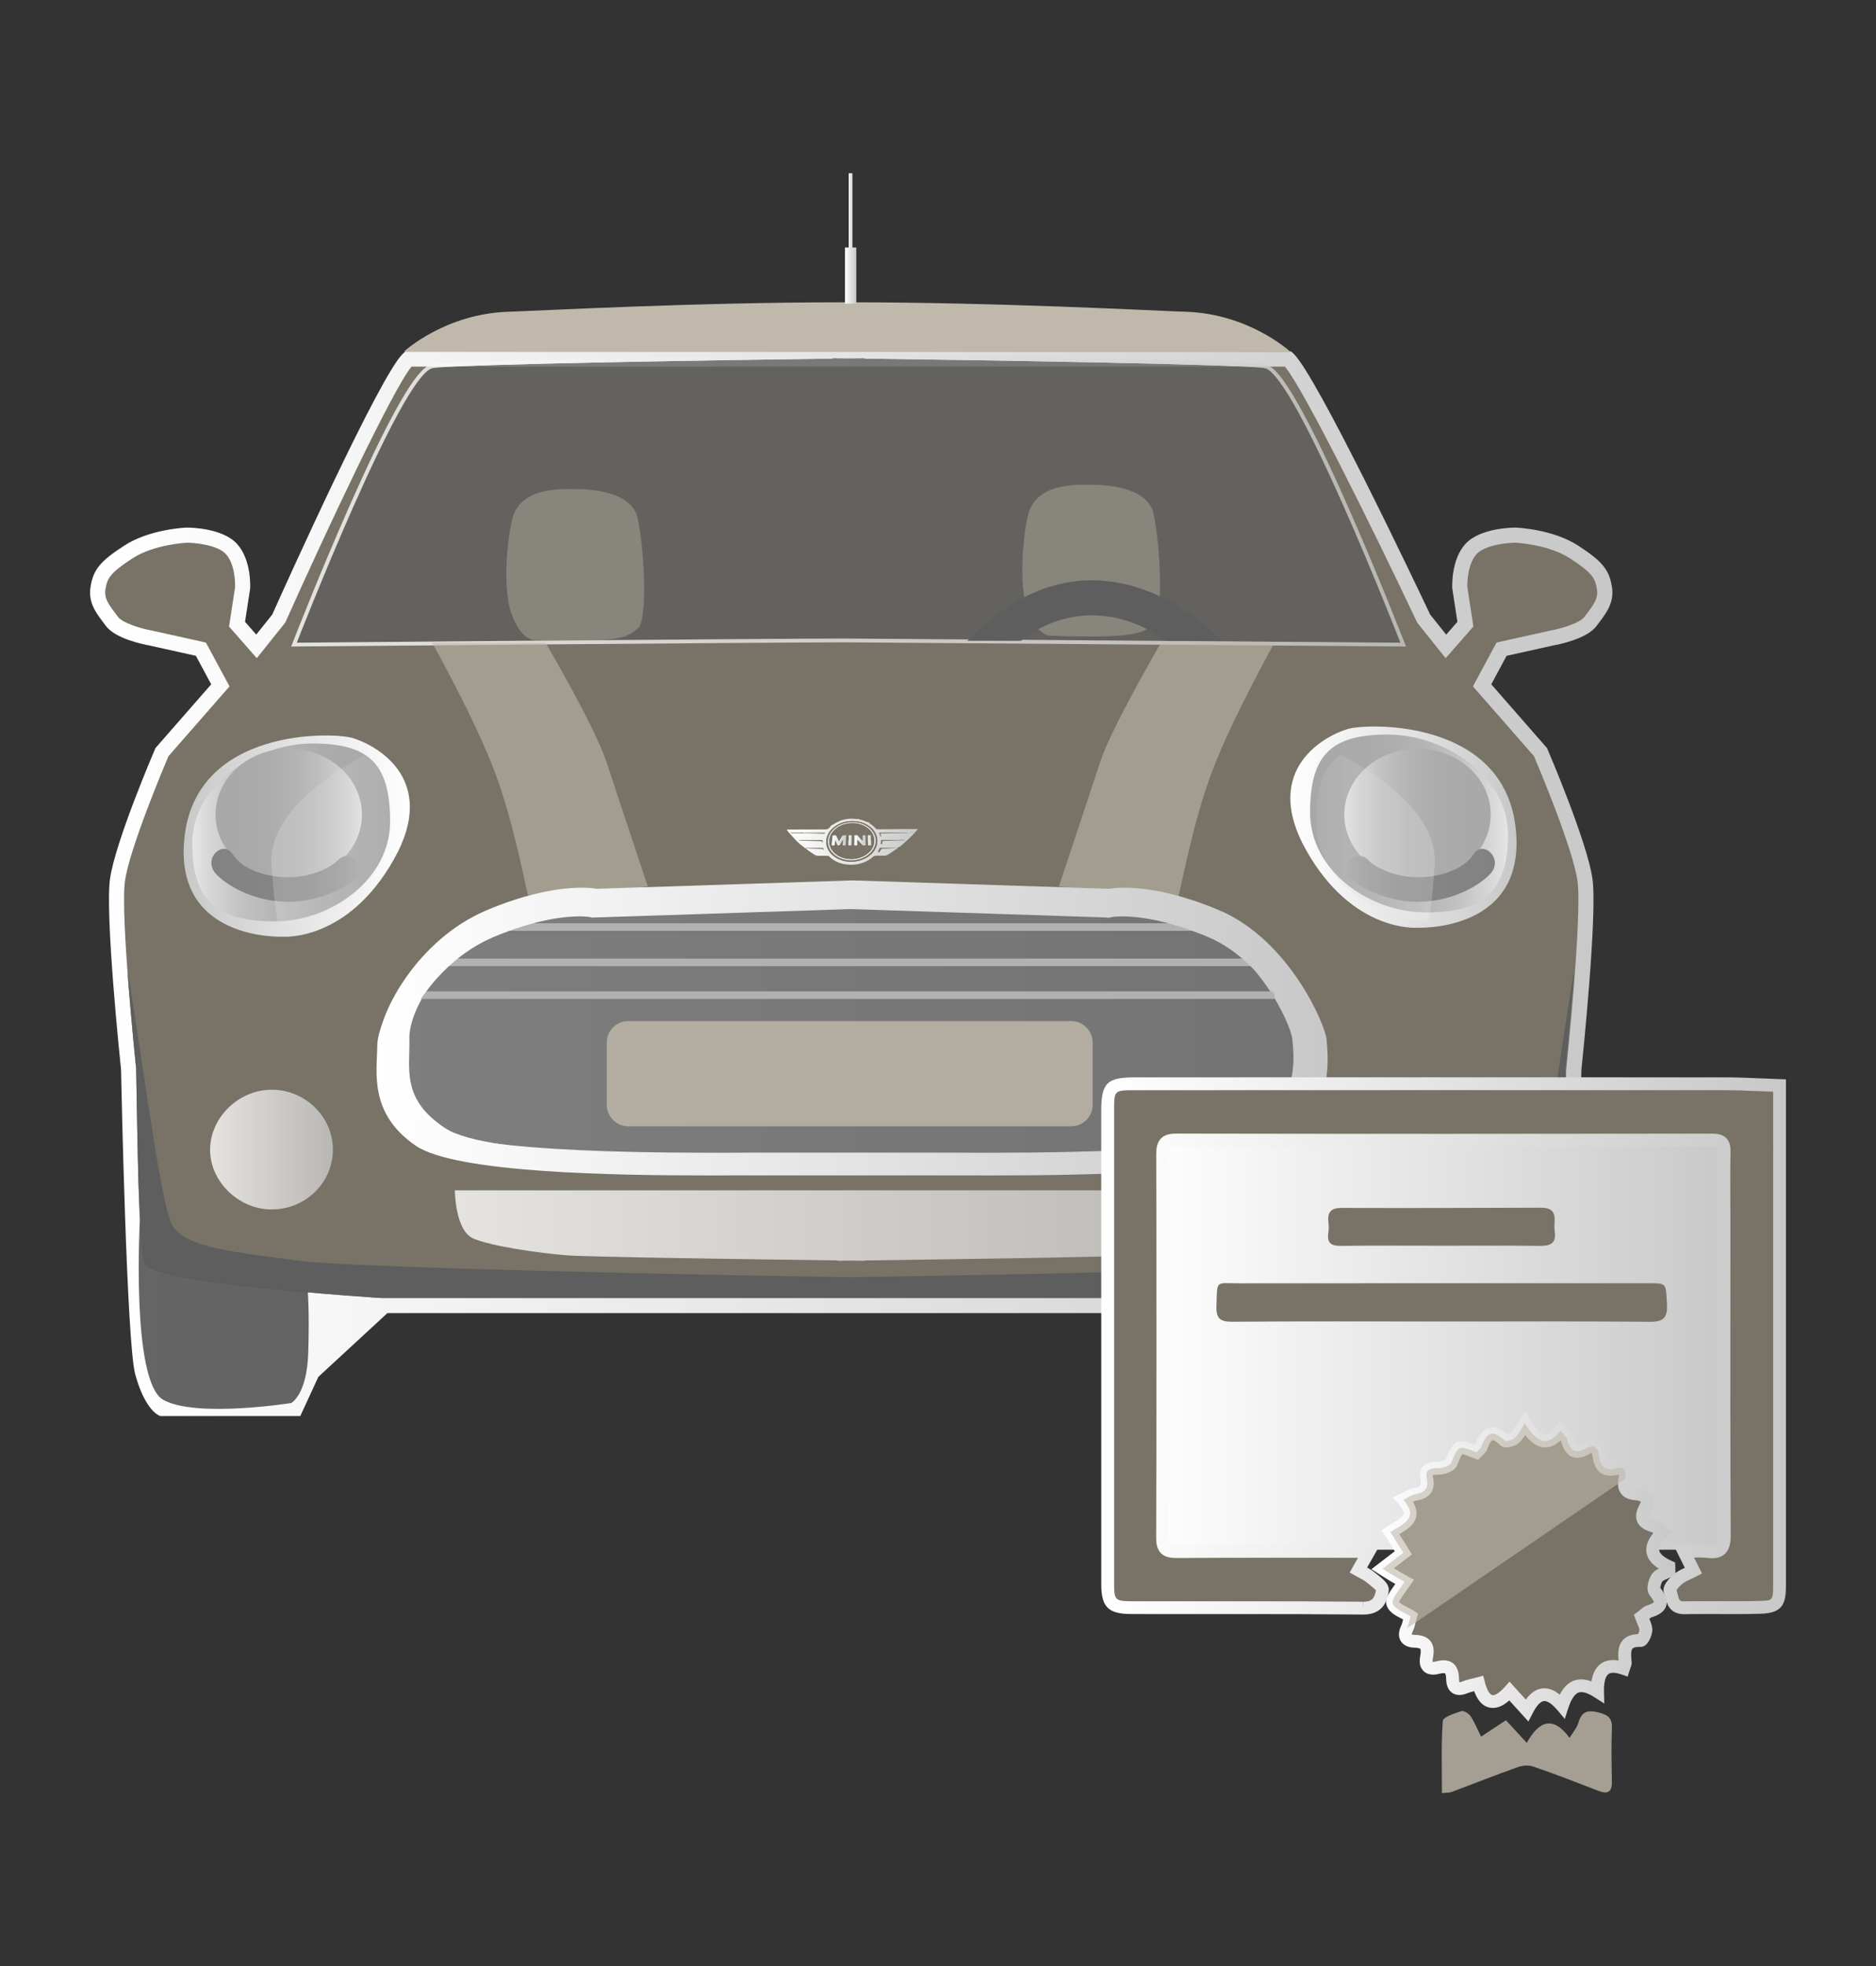 <?xml version="1.0" encoding="utf-8"?>
<!-- Generator: Adobe Illustrator 16.0.0, SVG Export Plug-In . SVG Version: 6.00 Build 0)  -->
<!DOCTYPE svg PUBLIC "-//W3C//DTD SVG 1.1//EN" "http://www.w3.org/Graphics/SVG/1.1/DTD/svg11.dtd">
<svg version="1.1" id="Layer_1" xmlns="http://www.w3.org/2000/svg" xmlns:xlink="http://www.w3.org/1999/xlink" x="0px" y="0px"
	 width="110.5px" height="115.779px" viewBox="0 0 110.5 115.779" enable-background="new 0 0 110.5 115.779" xml:space="preserve">
<rect x="0" y="0" width="110.5" height="115.779" fill="#333333" stroke="none"/>
<g>
	<g>
		<g>
			<path fill="#787366" d="M75.878,21.139c1.334,1.222,7.981,15.284,7.981,15.284l1.311,1.637l1.146-1.311l-0.328-2.129
				c0,0-0.087-1.474,0.655-2.293c0.741-0.818,2.62-0.819,2.62-0.819s2.038,0.078,3.439,0.983c1.402,0.906,1.672,1.314,1.802,2.128
				c0.129,0.815-0.332,1.304-0.819,1.966c-0.486,0.662-2.293,0.982-2.293,0.982l-2.947,0.655l-1.146,2.129l3.439,3.931
				c0,0,2.326,5.417,2.62,7.533c0.293,2.117-0.655,11.135-0.655,11.135s-0.321,16.031-0.818,17.854
				c-0.498,1.818-1.146,2.129-1.146,2.129h-7.861l-0.982-2.129l-4.258-3.932H51.14h-2H22.642l-4.258,3.932l-0.983,2.129H9.541
				c0,0-0.649-0.311-1.147-2.129c-0.497-1.822-0.818-17.854-0.818-17.854S6.626,53.934,6.92,51.817
				c0.294-2.116,2.62-7.533,2.62-7.533l3.439-3.931l-1.147-2.129l-2.948-0.655c0,0-1.806-0.32-2.292-0.982
				c-0.487-0.662-0.948-1.15-0.819-1.966c0.129-0.814,0.399-1.223,1.801-2.128c1.402-0.906,3.439-0.983,3.439-0.983
				s1.879,0.001,2.621,0.819c0.742,0.818,0.655,2.293,0.655,2.293l-0.328,2.129l1.146,1.311l1.311-1.638
				c0,0,6.294-14.062,7.628-15.283H75.878z"/>
			<linearGradient id="SVGID_1_" gradientUnits="userSpaceOnUse" x1="5.306" y1="52.036" x2="94.973" y2="52.036">
				<stop  offset="0" style="stop-color:#FFFFFF"/>
				<stop  offset="1" style="stop-color:#C8C8C8"/>
			</linearGradient>
			<path fill="url(#SVGID_1_)" d="M90.839,83.38h-8.247l-1.065-2.309l-4.064-3.752H22.816l-4.065,3.752l-1.065,2.309H9.44
				l-0.091-0.043c-0.139-0.066-0.859-0.496-1.384-2.416C7.462,79.085,7.148,63.866,7.13,62.981
				c-0.061-0.58-0.945-9.108-0.651-11.225c0.298-2.152,2.556-7.426,2.652-7.648l0.028-0.064l3.282-3.751l-0.903-1.678l-2.749-0.611
				c-0.312-0.055-1.992-0.388-2.556-1.153c-0.053-0.073-0.106-0.144-0.159-0.213c-0.435-0.577-0.885-1.175-0.741-2.086
				c0.16-1.01,0.571-1.511,2-2.434c1.487-0.961,3.575-1.051,3.664-1.054c0.001,0,0.001,0,0.003,0c0.241,0,2.118,0.031,2.964,0.965
				c0.858,0.945,0.774,2.55,0.77,2.618l-0.005,0.042l-0.296,1.924l0.66,0.753l0.942-1.178c0.75-1.674,6.363-14.143,7.711-15.377
				l0.127-0.117h52.178l0.127,0.117c1.346,1.232,7.277,13.718,8.061,15.375l0.945,1.181l0.66-0.753l-0.302-1.966
				c-0.003-0.068-0.087-1.672,0.771-2.618c0.85-0.937,2.737-0.965,2.95-0.966c0.105,0.005,2.193,0.094,3.681,1.055
				c1.429,0.924,1.841,1.424,2.001,2.434c0.144,0.911-0.307,1.509-0.741,2.086c-0.052,0.069-0.105,0.141-0.159,0.213
				c-0.563,0.767-2.243,1.099-2.574,1.157l-2.73,0.607l-0.902,1.678l3.281,3.751l0.028,0.064c0.096,0.224,2.354,5.496,2.652,7.648
				c0.293,2.118-0.591,10.645-0.651,11.225c-0.019,0.885-0.332,16.104-0.834,17.939c-0.525,1.92-1.246,2.35-1.385,2.416
				L90.839,83.38z M91.455,74.227c0.396-1.449,0.714-6.84,0.802-11.283l0.004-0.039c0.009-0.088,0.939-8.987,0.656-11.027
				c-0.266-1.913-2.3-6.74-2.562-7.354l-3.596-4.11l1.39-2.58l3.146-0.699c0.696-0.125,1.77-0.456,2.031-0.812
				c0.055-0.075,0.11-0.147,0.165-0.22c0.432-0.574,0.654-0.897,0.572-1.411c-0.1-0.638-0.265-0.96-1.603-1.824
				c-1.285-0.83-3.195-0.911-3.215-0.912c-0.451,0.001-1.776,0.125-2.273,0.672c-0.565,0.625-0.546,1.792-0.541,1.951l0.355,2.31
				l-1.634,1.866l-1.676-2.094l-0.022-0.047c-2.563-5.425-6.65-13.692-7.77-15.028H24.24c-1.103,1.334-4.987,9.597-7.414,15.019
				l-0.023,0.052l-1.678,2.098l-1.633-1.866l0.355-2.31c0.005-0.156,0.025-1.326-0.542-1.951c-0.497-0.548-1.822-0.671-2.291-0.672
				c-0.001,0.001-1.917,0.084-3.197,0.912c-1.338,0.864-1.502,1.187-1.604,1.824c-0.081,0.514,0.141,0.837,0.573,1.411
				c0.054,0.071,0.11,0.145,0.165,0.22c0.262,0.356,1.334,0.688,2.012,0.809l3.166,0.703l1.39,2.58l-3.596,4.11
				c-0.261,0.614-2.296,5.442-2.562,7.354c-0.283,2.039,0.647,10.939,0.657,11.027l0.002,0.039
				c0.089,4.443,0.112,9.979,0.508,11.428c0.329,1.203,13.94,2.057,13.94,2.057H77.81c0,0,11.658-0.875,13.428-1.971
				C91.358,74.382,91.434,74.305,91.455,74.227z"/>
		</g>
		<path opacity="0.8" fill="#3F3F3F" d="M91.794,71.626c0,0,0.556,9.689-1.375,10.766c-1.93,1.076-7.535,0.186-7.535,0.186
			s-0.928-0.482-1.002-2.969c-0.075-2.486,0.03-3.582,0.03-3.582c-0.618,0.061,9.361-0.885,9.543-1.799
			C91.636,73.313,91.815,71.93,91.794,71.626z"/>
		<g opacity="0.8">
			<path fill="#5E5E5E" d="M82.487,37.844c0,0-6.173-15.874-8.01-16.168c-1.521-0.243-17.948-0.487-23.561-0.562
				c0-0.014-0.001-0.025-0.001-0.025s-0.339,0.004-0.933,0.012c-0.594-0.007-0.933-0.012-0.933-0.012s-0.001,0.011-0.001,0.025
				c-5.612,0.076-22.039,0.32-23.56,0.562c-1.837,0.295-8.01,16.168-8.01,16.168s30.007-0.261,32.504-0.243
				C52.48,37.619,82.487,37.844,82.487,37.844z"/>
			<linearGradient id="SVGID_2_" gradientUnits="userSpaceOnUse" x1="17.152" y1="29.466" x2="82.814" y2="29.466">
				<stop  offset="0" style="stop-color:#FFFFFF"/>
				<stop  offset="1" style="stop-color:#C8C8C8"/>
			</linearGradient>
			<path fill="url(#SVGID_2_)" d="M50.916,21.088c0,0,0.001,0.011,0.001,0.025c5.612,0.076,22.039,0.32,23.561,0.562
				c1.837,0.295,8.01,16.168,8.01,16.168s-30.007-0.225-32.504-0.243c-0.086,0-0.202-0.001-0.351-0.001
				c-4.165,0-32.153,0.244-32.153,0.244s6.173-15.874,8.01-16.168c1.521-0.243,17.948-0.487,23.56-0.562
				c0-0.014,0.001-0.025,0.001-0.025s0.339,0.004,0.933,0.012C50.577,21.093,50.916,21.088,50.916,21.088 M48.837,20.863
				l-0.001,0.029c-6.705,0.093-21.891,0.325-23.382,0.563c-0.344,0.056-0.903,0.419-2.187,2.763
				c-0.744,1.359-1.644,3.23-2.676,5.561c-1.755,3.964-3.305,7.943-3.32,7.982l-0.119,0.307l0.329-0.003
				c0.28-0.002,28.035-0.242,32.152-0.242c0.15,0,0.265,0,0.349,0l32.504,0.242l0.329,0.003l-0.12-0.307
				c-0.014-0.039-1.564-4.019-3.32-7.982c-1.03-2.331-1.931-4.202-2.675-5.561c-1.282-2.344-1.843-2.708-2.187-2.763
				c-1.491-0.238-16.677-0.471-23.383-0.563l-0.001-0.028l-0.215,0.001l-0.934,0.012l-0.928-0.012L48.837,20.863L48.837,20.863z"/>
		</g>
		<path opacity="0.6" fill="#C0B9AB" enable-background="new    " d="M75.07,37.844h-6.682c0,0-2.896,4.951-3.564,6.964
			c-0.668,2.014-2.449,7.379-2.449,7.379s6.773,1.219,7.016,0.652c0.118-0.272,0.832-4.317,2.005-7.423
			C72.567,42.312,75.07,37.844,75.07,37.844z"/>
		<path opacity="0.6" fill="#C0B9AB" enable-background="new    " d="M25.457,37.844h6.682c0,0,2.896,4.951,3.563,6.964
			c0.668,2.014,2.45,7.379,2.45,7.379s-6.774,1.219-7.016,0.652c-0.117-0.272-0.832-4.317-2.004-7.423
			C27.959,42.312,25.457,37.844,25.457,37.844z"/>
		<path opacity="0.8" fill="#C0B9AB" enable-background="new    " d="M76.944,64.979c0,0.697-1.056,1.264-2.358,1.264H25.86
			c-1.303,0-2.357-0.566-2.357-1.264v-3.666c0-0.697,1.055-1.264,2.357-1.264h48.726c1.303,0,2.358,0.566,2.358,1.264V64.979z"/>
		<linearGradient id="SVGID_3_" gradientUnits="userSpaceOnUse" x1="22.299" y1="60.346" x2="78.202" y2="60.346">
			<stop  offset="0" style="stop-color:#FFFFFF"/>
			<stop  offset="1" style="stop-color:#C8C8C8"/>
		</linearGradient>
		<path fill="url(#SVGID_3_)" d="M71.779,53.58c-4.162-1.744-6.435-1.246-6.435-1.246l-15.071-0.495l-0.001-0.003l-0.032,0.002
			l-0.032-0.002l-0.001,0.003l-15.072,0.495c0,0-2.271-0.498-6.434,1.246c-4.163,1.742-6.351,6.122-6.358,7.635
			c-0.008,1.516-0.53,3.98,2.271,5.895c2.801,1.914,15.593,1.742,19.604,1.742c1.883,0,3.581,0,4.854,0c1.44,0,2.337,0,2.337,0
			c1.272,0,2.972,0,4.854,0c4.011,0,16.804,0.172,19.603-1.742c2.801-1.914,2.326-5.059,2.272-5.895
			C78.083,60.38,75.942,55.323,71.779,53.58z"/>
		<path opacity="0.8" fill="#5E5E5E" d="M70.188,54.33c-3.88-1.56-4.531-1.067-5.996-1.113c-1.466-0.046-14.048-0.443-14.048-0.443
			v-0.003l-0.03,0.002l-0.03-0.002l-0.001,0.003l-14.047,0.443c0,0-2.117-0.446-5.997,1.113c-3.88,1.56-5.968,5.059-5.926,6.831
			c0.043,1.771-0.493,3.561,2.117,5.271c2.61,1.713,14.532,1.559,18.271,1.559c1.754,0,3.337,0,4.524,0c1.343,0,2.178,0,2.178,0
			c1.187,0,2.77,0,4.524,0c3.738,0,15.66,0.154,18.271-1.559c2.609-1.711,2.201-4.424,2.117-5.271
			C76.029,60.315,74.069,55.89,70.188,54.33z"/>
		<g>
			<linearGradient id="SVGID_4_" gradientUnits="userSpaceOnUse" x1="26.198" y1="56.663" x2="73.645" y2="56.663">
				<stop  offset="0" style="stop-color:#A8A8A8"/>
				<stop  offset="0.344" style="stop-color:#ABABAB"/>
				<stop  offset="0.563" style="stop-color:#B4B4B4"/>
				<stop  offset="0.748" style="stop-color:#C2C2C2"/>
				<stop  offset="0.913" style="stop-color:#D7D7D7"/>
				<stop  offset="1" style="stop-color:#E6E6E6"/>
			</linearGradient>
			<line fill="url(#SVGID_4_)" x1="26.198" y1="56.663" x2="73.646" y2="56.663"/>
			<rect x="26.198" y="56.442" fill="#B1B1B1" width="47.447" height="0.445"/>
		</g>
		<g>
			<linearGradient id="SVGID_5_" gradientUnits="userSpaceOnUse" x1="24.802" y1="58.594" x2="75.07" y2="58.594">
				<stop  offset="0" style="stop-color:#A8A8A8"/>
				<stop  offset="0.344" style="stop-color:#ABABAB"/>
				<stop  offset="0.563" style="stop-color:#B4B4B4"/>
				<stop  offset="0.748" style="stop-color:#C2C2C2"/>
				<stop  offset="0.913" style="stop-color:#D7D7D7"/>
				<stop  offset="1" style="stop-color:#E6E6E6"/>
			</linearGradient>
			<line fill="url(#SVGID_5_)" x1="24.802" y1="58.594" x2="75.07" y2="58.594"/>
			<rect x="24.802" y="58.372" fill="#B1B1B1" width="50.268" height="0.445"/>
		</g>
		<g>
			<linearGradient id="SVGID_6_" gradientUnits="userSpaceOnUse" x1="29.02" y1="54.586" x2="71.265" y2="54.586">
				<stop  offset="0" style="stop-color:#A8A8A8"/>
				<stop  offset="0.344" style="stop-color:#ABABAB"/>
				<stop  offset="0.563" style="stop-color:#B4B4B4"/>
				<stop  offset="0.748" style="stop-color:#C2C2C2"/>
				<stop  offset="0.913" style="stop-color:#D7D7D7"/>
				<stop  offset="1" style="stop-color:#E6E6E6"/>
			</linearGradient>
			<line fill="url(#SVGID_6_)" x1="29.02" y1="54.586" x2="71.265" y2="54.586"/>
			<rect x="29.02" y="54.363" fill="#B1B1B1" width="42.245" height="0.445"/>
		</g>
		
			<linearGradient id="SVGID_7_" gradientUnits="userSpaceOnUse" x1="20.791" y1="800.216" x2="28.023" y2="800.216" gradientTransform="matrix(1 0 0 1 -8.415 -732.527)">
			<stop  offset="0" style="stop-color:#FFFFFF"/>
			<stop  offset="1" style="stop-color:#C8C8C8"/>
		</linearGradient>
		<path opacity="0.8" fill="url(#SVGID_7_)" d="M16.107,71.212c1.968-0.055,3.516-1.631,3.501-3.553
			c-0.015-1.9-1.617-3.479-3.567-3.496c-2.028-0.016-3.75,1.725-3.663,3.688C12.471,69.716,14.189,71.272,16.107,71.212z"/>
		
			<linearGradient id="SVGID_8_" gradientUnits="userSpaceOnUse" x1="88.799" y1="800.216" x2="96.031" y2="800.216" gradientTransform="matrix(1 0 0 1 -8.415 -732.527)">
			<stop  offset="0" style="stop-color:#FFFFFF"/>
			<stop  offset="1" style="stop-color:#C8C8C8"/>
		</linearGradient>
		<path opacity="0.8" fill="url(#SVGID_8_)" d="M84.115,71.212c1.968-0.055,3.516-1.631,3.501-3.553
			c-0.015-1.9-1.617-3.479-3.567-3.496c-2.027-0.016-3.749,1.725-3.662,3.688C80.479,69.716,82.197,71.272,84.115,71.212z"/>
		<linearGradient id="SVGID_9_" gradientUnits="userSpaceOnUse" x1="26.794" y1="72.161" x2="73.464" y2="72.161">
			<stop  offset="0" style="stop-color:#FFFFFF"/>
			<stop  offset="1" style="stop-color:#C8C8C8"/>
		</linearGradient>
		<path opacity="0.8" fill="url(#SVGID_9_)" d="M50.923,70.087h-1.589H26.793c0,0,0,2.398,1.114,2.852
			c1.113,0.453,3.861,0.844,5.42,0.973c1.256,0.104,11.917,0.25,16.007,0.303v0.021c0,0,0.291-0.004,0.794-0.012
			c0.504,0.008,0.795,0.012,0.795,0.012v-0.021c4.088-0.053,14.751-0.199,16.007-0.303c1.559-0.129,4.306-0.52,5.42-0.973
			s1.114-2.852,1.114-2.852H50.923z"/>
		<linearGradient id="SVGID_10_" gradientUnits="userSpaceOnUse" x1="46.348" y1="49.562" x2="54.045" y2="49.562">
			<stop  offset="0" style="stop-color:#FFFFFF"/>
			<stop  offset="1" style="stop-color:#C8C8C8"/>
		</linearGradient>
		<path fill-rule="evenodd" clip-rule="evenodd" fill="url(#SVGID_10_)" d="M50.527,48.217c0.02,0.003,0.039,0.007,0.059,0.011
			c0.006,0.005,0.011,0.015,0.018,0.017c0.213,0.033,0.398,0.143,0.605,0.194c0.002,0.007,0.003,0.014,0.005,0.021
			c-0.007,0.021,0.012,0.031,0.025,0.037c0.132,0.069,0.239,0.169,0.334,0.277c0.034,0.04,0.066,0.053,0.118,0.052
			c0.282-0.002,0.564-0.001,0.847-0.002c0.173-0.001,0.346-0.005,0.52-0.009c0.328-0.001,0.657-0.001,0.986-0.002
			c0.007,0.038-0.025,0.059-0.046,0.083c-0.277,0.329-0.592,0.624-0.929,0.899c-0.102,0.083-0.202,0.148-0.344,0.125
			c-0.286,0-0.571-0.002-0.856-0.002c-0.022,0-0.046-0.004-0.059,0.022c-0.035,0.077-0.071,0.153-0.108,0.229
			c0.115,0.043,0.142-0.04,0.167-0.108c0.021-0.062,0.055-0.082,0.123-0.085c0.244-0.009,0.489-0.025,0.733-0.039
			c0.044,0.003,0.091-0.035,0.156,0.018c-0.019,0.006-0.033,0.009-0.046,0.018c-0.158,0.104-0.318,0.207-0.473,0.316
			c-0.104,0.074-0.214,0.108-0.346,0.097c-0.089-0.008-0.179,0.005-0.268-0.003c-0.162-0.013-0.309,0.007-0.414,0.142
			c-0.008,0.008-0.019,0.012-0.027,0.02c-0.394,0.284-0.842,0.4-1.332,0.367c-0.44-0.03-0.83-0.181-1.141-0.487
			c-0.03-0.028-0.062-0.034-0.101-0.034c-0.162,0.001-0.324-0.005-0.485,0.002c-0.112,0.006-0.207-0.019-0.297-0.082
			c-0.165-0.117-0.345-0.216-0.49-0.356c0.007-0.01,0.016-0.014,0.028-0.013c0.299,0.032,0.6,0.027,0.899,0.045
			c0.057,0.004,0.107,0.004,0.128,0.083c0.008-0.115-0.021-0.148-0.111-0.148c-0.298,0-0.596,0-0.894,0
			c-0.021,0.001-0.053-0.015-0.065,0.02c-0.006-0.001-0.013-0.001-0.019-0.001c-0.015-0.015-0.031-0.025-0.053-0.026
			c-0.004-0.001-0.007-0.003-0.007-0.007c-0.027-0.044-0.072-0.069-0.114-0.099c0-0.003-0.003-0.006-0.007-0.004
			c-0.005-0.006-0.01-0.01-0.015-0.015c-0.041-0.032-0.083-0.063-0.122-0.098c-0.214-0.187-0.401-0.395-0.584-0.607
			c-0.065-0.077-0.141-0.149-0.18-0.243c0.764-0.003,1.528-0.006,2.292-0.007c0.118-0.001,0.255-0.093,0.302-0.206l-0.002,0.002
			c0.044-0.056,0.122-0.059,0.175-0.103c0.068-0.058,0.155-0.089,0.234-0.132c0.133-0.071,0.28-0.12,0.423-0.149
			c0.15-0.03,0.313-0.046,0.474-0.039C50.339,48.21,50.433,48.239,50.527,48.217z M47.307,49.034
			c-0.011-0.005-0.021-0.012-0.031-0.012c-0.226,0-0.451,0-0.677,0c-0.014,0-0.029,0.002-0.026,0.023
			c0.007,0.003,0.016,0.009,0.022,0.009c0.229,0.012,0.457-0.019,0.684,0.016c0.009,0.002,0.02-0.009,0.029-0.015
			c0.282,0.008,0.564,0.015,0.847,0.021c0.127,0.004,0.253,0.008,0.38,0.012c0.029,0.001,0.056-0.006,0.055-0.037
			c-0.001-0.035-0.034-0.018-0.054-0.02c-0.02-0.003-0.04-0.001-0.061-0.001C48.085,49.032,47.695,49.033,47.307,49.034z
			 M52.986,49.479c0.109,0.009,0.22-0.009,0.328-0.012c0-0.002,0-0.005-0.002-0.014c-0.107-0.01-0.218-0.006-0.326,0.002
			c-0.318,0-0.637,0.001-0.954,0.002c-0.138,0-0.143,0.001-0.14,0.13c0.002,0.036-0.062,0.112,0.031,0.113
			c0.08,0.002,0.046-0.077,0.045-0.115c-0.004-0.067,0.025-0.071,0.083-0.072C52.363,49.503,52.675,49.49,52.986,49.479z
			 M50.217,48.345c-0.425,0.003-0.801,0.119-1.12,0.381c-0.58,0.475-0.572,1.24,0.018,1.69c0.647,0.497,1.718,0.409,2.265-0.185
			c0.414-0.449,0.394-1.062-0.056-1.48C51.016,48.467,50.636,48.352,50.217,48.345z M53.467,49.04c0-0.006,0-0.01,0-0.015
			c-0.563,0-1.127,0-1.693,0c0.026,0.071,0.05,0.136,0.073,0.2c0.007,0.02,0.017,0.035,0.043,0.029
			c0.033-0.008,0.016-0.029,0.011-0.045c-0.01-0.026-0.017-0.053-0.03-0.076c-0.027-0.048-0.013-0.059,0.041-0.06
			c0.345-0.005,0.688-0.013,1.032-0.02C53.117,49.051,53.291,49.044,53.467,49.04z M47.051,49.47
			c0.006,0.027,0.022,0.023,0.036,0.023c0.389,0.011,0.778,0.022,1.167,0.031c0.093,0.002,0.185-0.009,0.185,0.116
			c0,0.003,0.007,0.005,0.015,0.01c0-0.032-0.005-0.063,0.001-0.093c0.017-0.081-0.02-0.098-0.102-0.096
			c-0.407,0.004-0.814,0.002-1.222,0.003C47.104,49.465,47.078,49.468,47.051,49.47z M53.506,49.011
			c0.111,0.013,0.222,0.053,0.335,0C53.729,49.011,53.617,49.011,53.506,49.011z"/>
		<path fill-rule="evenodd" clip-rule="evenodd" fill="none" d="M52.726,49.921c0.142,0.023,0.242-0.042,0.344-0.125
			c0.337-0.275,0.651-0.57,0.929-0.899c0.021-0.024,0.053-0.045,0.046-0.083c0.001-0.009,0.001-0.016,0.001-0.022
			c0.027-0.008,0.055-0.013,0.087,0.005c-0.158,0.212-0.337,0.403-0.525,0.585c-0.399,0.387-0.841,0.724-1.326,1.01
			c-0.045,0.028-0.091,0.04-0.146,0.04c-0.174-0.002-0.348,0.003-0.521-0.002c-0.073-0.002-0.123,0.021-0.175,0.066
			c-0.657,0.584-1.788,0.626-2.489,0.094c-0.016-0.013-0.034-0.022-0.046-0.038c-0.086-0.11-0.202-0.136-0.341-0.121
			c-0.092,0.01-0.186-0.006-0.277,0.004c-0.16,0.02-0.29-0.03-0.414-0.12c-0.156-0.112-0.322-0.212-0.466-0.339
			c0.018-0.006,0.021-0.021,0.023-0.035c0.006,0,0.013,0,0.019,0.001l-0.002-0.003c-0.002,0.014,0.002,0.021,0.019,0.019
			l-0.002-0.002c0.146,0.141,0.325,0.239,0.49,0.356c0.09,0.063,0.185,0.088,0.297,0.082c0.161-0.007,0.323-0.001,0.485-0.002
			c0.039,0,0.07,0.006,0.101,0.034c0.311,0.307,0.7,0.457,1.141,0.487c0.49,0.033,0.938-0.083,1.332-0.367
			c0.009-0.008,0.02-0.012,0.027-0.02c0.105-0.135,0.252-0.154,0.414-0.142c0.089,0.008,0.179-0.005,0.268,0.003
			c0.132,0.012,0.241-0.022,0.346-0.097c0.154-0.109,0.314-0.212,0.473-0.316c0.013-0.009,0.027-0.012,0.046-0.018
			c-0.065-0.053-0.112-0.015-0.156-0.018C52.726,49.933,52.726,49.927,52.726,49.921z"/>
		<path fill-rule="evenodd" clip-rule="evenodd" fill="none" d="M48.941,48.628c-0.047,0.113-0.184,0.205-0.302,0.206
			c-0.764,0.001-1.527,0.004-2.292,0.007c-0.021-0.013-0.043-0.018-0.067-0.015c0.013-0.039,0.047-0.02,0.07-0.02
			c0.342-0.002,0.683,0,1.024-0.002c0.434-0.001,0.867-0.006,1.301-0.007c0.047,0,0.078-0.014,0.111-0.046
			C48.833,48.705,48.867,48.644,48.941,48.628z"/>
		<path fill-rule="evenodd" clip-rule="evenodd" fill="none" d="M50.527,48.217c-0.095,0.021-0.188-0.007-0.282-0.01
			c-0.16-0.007-0.323,0.009-0.474,0.039c-0.143,0.029-0.29,0.078-0.423,0.149c-0.079,0.043-0.166,0.074-0.234,0.132
			c-0.053,0.044-0.131,0.047-0.175,0.103c0.151-0.167,0.354-0.257,0.565-0.333c0.064-0.023,0.132-0.038,0.198-0.057
			c0.029,0.027,0.041,0.016,0.044-0.018c0.222-0.036,0.445-0.056,0.671-0.035C50.455,48.191,50.501,48.177,50.527,48.217z"/>
		<path fill-rule="evenodd" clip-rule="evenodd" fill="none" d="M46.281,48.826c0.024-0.003,0.047,0.002,0.067,0.015
			c0.04,0.094,0.115,0.166,0.18,0.243c0.183,0.213,0.37,0.421,0.584,0.607c0.039,0.034,0.081,0.065,0.122,0.098
			c-0.019,0.002-0.036,0.004-0.054,0.006c-0.342-0.274-0.629-0.595-0.886-0.939C46.288,48.846,46.286,48.835,46.281,48.826z"/>
		<path fill-rule="evenodd" clip-rule="evenodd" fill="#787366" d="M50.217,48.345c0.419,0.007,0.799,0.122,1.106,0.406
			c0.449,0.418,0.47,1.031,0.056,1.48c-0.547,0.594-1.617,0.682-2.265,0.185c-0.59-0.45-0.598-1.216-0.018-1.69
			C49.416,48.464,49.792,48.348,50.217,48.345z M50.248,48.412c-0.359,0-0.659,0.077-0.929,0.245
			c-0.735,0.458-0.743,1.331-0.018,1.775c0.571,0.35,1.414,0.276,1.907-0.164c0.494-0.441,0.496-1.095-0.002-1.514
			C50.925,48.517,50.586,48.417,50.248,48.412z"/>
		<path fill-rule="evenodd" clip-rule="evenodd" fill="#E8E7E7" d="M53.506,49.011c0.111,0,0.223,0,0.335,0
			C53.728,49.064,53.617,49.024,53.506,49.011z"/>
		<path fill-rule="evenodd" clip-rule="evenodd" fill="#F9F9F9" d="M47.446,49.938c0.012,0.002,0.029-0.004,0.019,0.019
			C47.448,49.959,47.444,49.951,47.446,49.938z"/>
		<path fill-rule="evenodd" clip-rule="evenodd" fill="#E8E7E7" d="M50.248,48.412c0.338,0.005,0.677,0.104,0.959,0.343
			c0.498,0.419,0.496,1.072,0.002,1.514c-0.493,0.44-1.336,0.514-1.907,0.164c-0.726-0.444-0.718-1.317,0.018-1.775
			C49.589,48.49,49.889,48.412,50.248,48.412z M50.122,50.58c0.326,0.007,0.653-0.092,0.917-0.273
			c0.62-0.428,0.609-1.21-0.023-1.612c-0.53-0.338-1.312-0.29-1.792,0.109c-0.507,0.422-0.509,1.072,0.001,1.48
			C49.482,50.49,49.788,50.575,50.122,50.58z"/>
		<path fill-rule="evenodd" clip-rule="evenodd" fill="#787366" d="M50.122,50.581c-0.334-0.006-0.64-0.091-0.897-0.297
			c-0.51-0.408-0.508-1.059-0.001-1.48c0.479-0.399,1.262-0.447,1.792-0.109c0.633,0.402,0.644,1.185,0.023,1.612
			C50.775,50.489,50.448,50.587,50.122,50.581z M49.191,49.484c0.006-0.001,0.011-0.001,0.016-0.001
			c0.036,0.082,0.073,0.162,0.107,0.244c0.013,0.028,0.021,0.055,0.064,0.052c0.041-0.002,0.076,0.001,0.099-0.045
			c0.036-0.073,0.08-0.144,0.122-0.215c0.008-0.014,0.012-0.035,0.034-0.027c0.022,0.005,0.016,0.025,0.016,0.041
			c-0.003,0.06-0.006,0.119-0.011,0.18c-0.003,0.035-0.01,0.078,0.051,0.063c0.044-0.011,0.124,0.048,0.128-0.054
			c0.005-0.161,0.015-0.322,0.021-0.481c0.001-0.019,0.009-0.04-0.009-0.056c-0.035-0.028-0.208,0.006-0.232,0.046
			c-0.06,0.099-0.118,0.199-0.18,0.3c-0.01-0.008-0.013-0.01-0.015-0.012c-0.032-0.07-0.064-0.14-0.096-0.21
			c-0.062-0.134-0.062-0.132-0.212-0.128c-0.041,0.002-0.054,0.014-0.057,0.051c-0.013,0.161-0.03,0.321-0.045,0.48
			c-0.002,0.028-0.023,0.078,0.038,0.064c0.048-0.01,0.131,0.051,0.139-0.054C49.177,49.644,49.186,49.565,49.191,49.484z
			 M50.811,49.525c-0.104-0.115-0.193-0.21-0.278-0.31c-0.054-0.062-0.125-0.038-0.186-0.031c-0.043,0.006-0.019,0.061-0.021,0.093
			c-0.007,0.145-0.006,0.289-0.013,0.435c-0.003,0.053,0.011,0.078,0.069,0.066c0.045-0.008,0.118,0.034,0.111-0.062
			c-0.006-0.09-0.001-0.181-0.001-0.271c0.107,0.093,0.197,0.185,0.276,0.285c0.056,0.071,0.128,0.045,0.196,0.046
			c0.028,0.002,0.025-0.022,0.025-0.041c-0.002-0.169-0.006-0.339-0.008-0.508c-0.001-0.082-0.064-0.039-0.102-0.046
			c-0.035-0.007-0.075-0.011-0.071,0.048C50.814,49.32,50.811,49.411,50.811,49.525z M51.319,49.484c-0.005,0-0.011,0-0.017,0
			c0-0.084,0-0.168,0-0.252c0-0.097-0.078-0.044-0.121-0.055c-0.048-0.012-0.063,0.011-0.062,0.058
			c0.008,0.142,0.008,0.283,0.011,0.425c0.004,0.131,0.004,0.13,0.142,0.119c0.037-0.004,0.05-0.014,0.049-0.049
			C51.317,49.648,51.319,49.566,51.319,49.484z M49.995,49.488c-0.006,0-0.013,0-0.019,0c0,0.078,0.004,0.157-0.002,0.235
			c-0.002,0.045,0.013,0.06,0.057,0.055c0.023-0.002,0.047-0.002,0.069,0c0.041,0.005,0.061-0.005,0.062-0.051
			c0.001-0.163,0.006-0.327,0.014-0.489c0.003-0.048-0.016-0.068-0.062-0.058c-0.042,0.011-0.12-0.042-0.118,0.055
			C49.996,49.32,49.995,49.404,49.995,49.488z"/>
		<linearGradient id="SVGID_11_" gradientUnits="userSpaceOnUse" x1="48.989" y1="49.48" x2="49.841" y2="49.48">
			<stop  offset="0" style="stop-color:#FFFFFF"/>
			<stop  offset="1" style="stop-color:#C8C8C8"/>
		</linearGradient>
		<path fill-rule="evenodd" clip-rule="evenodd" fill="url(#SVGID_11_)" d="M49.191,49.484c-0.006,0.081-0.015,0.16-0.021,0.239
			c-0.008,0.104-0.091,0.044-0.139,0.054c-0.062,0.014-0.04-0.036-0.038-0.064c0.015-0.159,0.032-0.319,0.045-0.48
			c0.003-0.037,0.016-0.049,0.057-0.051c0.15-0.004,0.15-0.006,0.212,0.128c0.031,0.07,0.063,0.14,0.096,0.21
			c0.002,0.002,0.005,0.004,0.015,0.012c0.062-0.101,0.12-0.201,0.18-0.3c0.024-0.04,0.197-0.074,0.232-0.046
			c0.018,0.016,0.01,0.037,0.009,0.056c-0.007,0.159-0.017,0.32-0.021,0.481c-0.004,0.102-0.084,0.043-0.128,0.054
			c-0.061,0.015-0.054-0.028-0.051-0.063c0.005-0.061,0.008-0.12,0.011-0.18c0-0.016,0.007-0.036-0.016-0.041
			c-0.022-0.008-0.026,0.014-0.034,0.027c-0.042,0.071-0.086,0.142-0.122,0.215c-0.022,0.046-0.058,0.043-0.099,0.045
			c-0.043,0.003-0.052-0.023-0.064-0.052c-0.034-0.082-0.071-0.162-0.107-0.244C49.202,49.483,49.197,49.483,49.191,49.484z
			 M49.627,49.473c0.005,0.004,0.009,0.008,0.013,0.011c0.004-0.007,0.009-0.012,0.011-0.02c0.001-0.002-0.006-0.008-0.01-0.012
			C49.636,49.46,49.632,49.466,49.627,49.473z"/>
		<linearGradient id="SVGID_12_" gradientUnits="userSpaceOnUse" x1="50.313" y1="49.477" x2="50.991" y2="49.477">
			<stop  offset="0" style="stop-color:#FFFFFF"/>
			<stop  offset="1" style="stop-color:#C8C8C8"/>
		</linearGradient>
		<path fill-rule="evenodd" clip-rule="evenodd" fill="url(#SVGID_12_)" d="M50.811,49.525c0-0.113,0.004-0.205,0-0.297
			c-0.004-0.059,0.036-0.055,0.071-0.048c0.037,0.007,0.101-0.036,0.102,0.046c0.002,0.169,0.006,0.339,0.008,0.508
			c0,0.019,0.003,0.043-0.025,0.041c-0.068-0.001-0.141,0.025-0.196-0.046c-0.079-0.101-0.169-0.192-0.276-0.285
			c0,0.091-0.005,0.182,0.001,0.271c0.007,0.097-0.066,0.055-0.111,0.062c-0.059,0.012-0.072-0.014-0.069-0.066
			c0.007-0.146,0.006-0.29,0.013-0.435c0.002-0.032-0.022-0.087,0.021-0.093c0.061-0.007,0.132-0.03,0.186,0.031
			C50.617,49.315,50.707,49.409,50.811,49.525z"/>
		<linearGradient id="SVGID_13_" gradientUnits="userSpaceOnUse" x1="51.119" y1="49.477" x2="51.32" y2="49.477">
			<stop  offset="0" style="stop-color:#FFFFFF"/>
			<stop  offset="1" style="stop-color:#C8C8C8"/>
		</linearGradient>
		<path fill-rule="evenodd" clip-rule="evenodd" fill="url(#SVGID_13_)" d="M51.319,49.484c0,0.082-0.002,0.164,0.001,0.246
			c0.001,0.035-0.012,0.045-0.049,0.049c-0.138,0.011-0.138,0.012-0.142-0.119c-0.003-0.142-0.003-0.283-0.011-0.425
			c-0.001-0.047,0.015-0.069,0.062-0.058c0.043,0.011,0.121-0.042,0.121,0.055c0,0.084,0,0.168,0,0.252
			C51.309,49.484,51.314,49.484,51.319,49.484z"/>
		<linearGradient id="SVGID_14_" gradientUnits="userSpaceOnUse" x1="49.975" y1="49.477" x2="50.176" y2="49.477">
			<stop  offset="0" style="stop-color:#FFFFFF"/>
			<stop  offset="1" style="stop-color:#C8C8C8"/>
		</linearGradient>
		<path fill-rule="evenodd" clip-rule="evenodd" fill="url(#SVGID_14_)" d="M49.995,49.488c0-0.084,0.001-0.168,0-0.253
			c-0.002-0.097,0.076-0.044,0.118-0.055c0.047-0.011,0.065,0.01,0.062,0.058c-0.008,0.162-0.013,0.326-0.014,0.489
			c-0.001,0.046-0.021,0.056-0.062,0.051c-0.022-0.002-0.046-0.002-0.069,0c-0.044,0.005-0.059-0.01-0.057-0.055
			c0.006-0.078,0.002-0.157,0.002-0.235C49.982,49.488,49.989,49.488,49.995,49.488z"/>
		<path fill-rule="evenodd" clip-rule="evenodd" fill="#2B2B2B" d="M49.627,49.473c0.005-0.007,0.009-0.013,0.014-0.021
			c0.004,0.004,0.011,0.01,0.01,0.012c-0.002,0.008-0.007,0.013-0.011,0.02C49.636,49.481,49.632,49.477,49.627,49.473z"/>
		<path opacity="0.8" fill="#C0B9AB" enable-background="new    " d="M64.36,65.053c0,0.697-0.565,1.264-1.263,1.264H37.001
			c-0.697,0-1.262-0.566-1.262-1.264v-3.666c0-0.697,0.565-1.264,1.262-1.264h26.096c0.697,0,1.263,0.566,1.263,1.264V65.053z"/>
		<g>
			<path fill="#C0B9AB" d="M69.818,18.355c-1.755-0.052-10.871-0.557-19.956-0.557s-18.139,0.505-19.894,0.557
				c-3.752,0.111-6.164,2.338-6.164,2.338h25.493h1.19h25.493C75.981,20.693,73.569,18.466,69.818,18.355z"/>
		</g>
		<g>
			<line fill="#C0B9AB" x1="50.104" y1="17.879" x2="50.104" y2="14.574"/>
			<linearGradient id="SVGID_15_" gradientUnits="userSpaceOnUse" x1="49.77" y1="16.226" x2="50.438" y2="16.226">
				<stop  offset="0" style="stop-color:#FFFFFF"/>
				<stop  offset="1" style="stop-color:#C8C8C8"/>
			</linearGradient>
			<rect x="49.771" y="14.574" fill="url(#SVGID_15_)" width="0.668" height="3.304"/>
		</g>
		<g>
			<line fill="#C0B9AB" x1="50.104" y1="10.2" x2="50.104" y2="14.612"/>
			<linearGradient id="SVGID_16_" gradientUnits="userSpaceOnUse" x1="49.992" y1="12.406" x2="50.216" y2="12.406">
				<stop  offset="0" style="stop-color:#FFFFFF"/>
				<stop  offset="1" style="stop-color:#C8C8C8"/>
			</linearGradient>
			<rect x="49.992" y="10.2" fill="url(#SVGID_16_)" width="0.224" height="4.412"/>
		</g>
		<linearGradient id="SVGID_17_" gradientUnits="userSpaceOnUse" x1="76.003" y1="48.704" x2="89.328" y2="48.704">
			<stop  offset="0" style="stop-color:#FFFFFF"/>
			<stop  offset="1" style="stop-color:#C8C8C8"/>
		</linearGradient>
		<path fill="url(#SVGID_17_)" d="M79.406,42.919c-1.218,0.344-5.196,2.304-2.464,7.152c2.732,4.848,6.51,4.554,6.51,4.554
			s6.588,0.32,5.812-5.974C88.486,42.357,80.626,42.575,79.406,42.919z"/>
		<linearGradient id="SVGID_18_" gradientUnits="userSpaceOnUse" x1="77.167" y1="48.488" x2="88.823" y2="48.488">
			<stop  offset="0" style="stop-color:#A8A8A8"/>
			<stop  offset="0.344" style="stop-color:#ABABAB"/>
			<stop  offset="0.563" style="stop-color:#B4B4B4"/>
			<stop  offset="0.748" style="stop-color:#C2C2C2"/>
			<stop  offset="0.913" style="stop-color:#D7D7D7"/>
			<stop  offset="1" style="stop-color:#E6E6E6"/>
		</linearGradient>
		<path fill="url(#SVGID_18_)" d="M88.823,49.131c0,3.445-1.544,4.594-4.845,4.594s-6.812-2.442-6.812-5.887
			c0-3.443,1.284-4.587,4.585-4.587C85.052,43.251,88.823,45.687,88.823,49.131z"/>
		<path opacity="0.4" fill="#C0B9AB" d="M61.995,37.432c0,0-0.803,0.191-1.438-1.439s-0.239-4.732,0-5.672s1.021-1.87,3.61-1.773
			c0,0,3.362-0.161,3.775,1.691c0.412,1.853,0.61,6.114,0,6.521C67.331,37.167,67.404,37.623,61.995,37.432z"/>
		<path fill="#5E5E5E" d="M60.131,37.732c0,0,3.75-3.378,8.575,0h3.267c0,0-7.238-8.018-14.997,0H60.131z"/>
		
			<linearGradient id="SVGID_19_" gradientUnits="userSpaceOnUse" x1="204.73" y1="49.23" x2="218.054" y2="49.23" gradientTransform="matrix(-1 0 0 1 228.871 0)">
			<stop  offset="0" style="stop-color:#FFFFFF"/>
			<stop  offset="1" style="stop-color:#C8C8C8"/>
		</linearGradient>
		<path fill="url(#SVGID_19_)" d="M20.738,43.447c1.219,0.344,5.197,2.304,2.464,7.151c-2.732,4.849-6.509,4.554-6.509,4.554
			s-6.589,0.321-5.812-5.973C11.658,42.884,19.519,43.103,20.738,43.447z"/>
		
			<linearGradient id="SVGID_20_" gradientUnits="userSpaceOnUse" x1="205.894" y1="49.015" x2="217.55" y2="49.015" gradientTransform="matrix(-1 0 0 1 228.871 0)">
			<stop  offset="0" style="stop-color:#A8A8A8"/>
			<stop  offset="0.344" style="stop-color:#ABABAB"/>
			<stop  offset="0.563" style="stop-color:#B4B4B4"/>
			<stop  offset="0.748" style="stop-color:#C2C2C2"/>
			<stop  offset="0.913" style="stop-color:#D7D7D7"/>
			<stop  offset="1" style="stop-color:#E6E6E6"/>
		</linearGradient>
		<path fill="url(#SVGID_20_)" d="M11.321,49.659c0,3.443,1.544,4.593,4.845,4.593s6.811-2.442,6.811-5.886
			c0-3.445-1.283-4.589-4.584-4.589S11.321,46.215,11.321,49.659z"/>
		<linearGradient id="SVGID_21_" gradientUnits="userSpaceOnUse" x1="22.177" y1="60.699" x2="78.08" y2="60.699">
			<stop  offset="0" style="stop-color:#FFFFFF"/>
			<stop  offset="1" style="stop-color:#C8C8C8"/>
		</linearGradient>
		<path fill="url(#SVGID_21_)" d="M50.118,53.527l15.061,0.496l0.148,0.016l0.174-0.044c0.047-0.008,0.253-0.037,0.605-0.037
			c0.804,0,2.526,0.157,5.034,1.207c3.453,1.446,5.393,5.715,5.544,6.522c0.004,0.057,0.009,0.121,0.016,0.191
			c0.077,0.938,0.262,3.135-1.709,4.482c-0.827,0.564-4.068,1.514-16.483,1.514c-0.524,0-1.008-0.002-1.438-0.002
			c-0.347-0.002-0.658-0.004-0.93-0.004h-4.854H48.95h-4.854c-0.272,0-0.584,0.002-0.93,0.004c-0.429,0-0.912,0.002-1.437,0.002
			c-12.415,0-15.657-0.949-16.483-1.514c-1.836-1.256-1.771-2.713-1.71-4.123c0.01-0.229,0.02-0.445,0.021-0.662
			c0.002-0.326,0.35-1.525,1.374-2.965c0.786-1.105,2.147-2.601,4.164-3.446c2.509-1.05,4.232-1.207,5.036-1.207
			c0.352,0,0.557,0.029,0.605,0.037l0.134,0.034l0.188-0.006L50.118,53.527 M50.151,52.189l-0.033,0.001l-0.033-0.001v0.002
			l-15.072,0.496c0,0-0.3-0.065-0.882-0.065c-1.019,0-2.902,0.201-5.551,1.311c-4.163,1.743-6.351,6.122-6.359,7.637
			c-0.007,1.514-0.529,3.979,2.271,5.893c2.376,1.623,11.941,1.748,17.238,1.748c0.947,0,1.757-0.004,2.367-0.004
			c1.882,0,3.581,0,4.854,0c1.44,0,2.336,0,2.336,0c1.272,0,2.973,0,4.854,0c0.608,0,1.419,0.004,2.367,0.004
			c5.296,0,14.862-0.125,17.237-1.748c2.801-1.914,2.325-5.057,2.271-5.893c-0.055-0.836-2.196-5.894-6.359-7.637
			c-2.648-1.109-4.532-1.311-5.551-1.311c-0.583,0-0.883,0.065-0.883,0.065l-15.072-0.496V52.189L50.151,52.189z"/>
		<path opacity="0.8" fill="#3F3F3F" d="M8.245,71.659c0,0-0.557,9.689,1.374,10.766c1.93,1.076,7.536,0.186,7.536,0.186
			s0.928-0.482,1.002-2.971c0.075-2.486-0.029-3.58-0.029-3.58c0.616,0.061-9.362-0.885-9.543-1.799
			C8.403,73.346,8.222,71.962,8.245,71.659z"/>
		<path opacity="0.4" fill="#C0B9AB" d="M31.607,37.688c0,0-0.803,0.191-1.439-1.439c-0.635-1.63-0.239-4.731,0-5.673
			c0.24-0.94,1.022-1.87,3.611-1.773c0,0,3.362-0.161,3.774,1.691c0.413,1.854,0.612,6.114,0,6.522
			C36.941,37.423,37.015,37.879,31.607,37.688z"/>
		<linearGradient id="SVGID_22_" gradientUnits="userSpaceOnUse" x1="12.696" y1="47.961" x2="21.317" y2="47.961">
			<stop  offset="0" style="stop-color:#A8A8A8"/>
			<stop  offset="0.344" style="stop-color:#ABABAB"/>
			<stop  offset="0.563" style="stop-color:#B4B4B4"/>
			<stop  offset="0.748" style="stop-color:#C2C2C2"/>
			<stop  offset="0.913" style="stop-color:#D7D7D7"/>
			<stop  offset="1" style="stop-color:#E6E6E6"/>
		</linearGradient>
		<ellipse fill="url(#SVGID_22_)" cx="17.006" cy="47.961" rx="4.311" ry="3.875"/>
		<linearGradient id="SVGID_23_" gradientUnits="userSpaceOnUse" x1="12.451" y1="51.54" x2="21.204" y2="51.54">
			<stop  offset="0" style="stop-color:#828282"/>
			<stop  offset="0.403" style="stop-color:#858585"/>
			<stop  offset="0.661" style="stop-color:#8D8D8D"/>
			<stop  offset="0.877" style="stop-color:#9C9C9C"/>
			<stop  offset="1" style="stop-color:#A8A8A8"/>
		</linearGradient>
		<path fill="url(#SVGID_23_)" d="M17.006,53.099c1.399,0,2.819-0.527,3.697-1.166c1.212-0.884-0.068-2.039-0.786-1.299
			c-0.505,0.521-1.687,1.018-2.912,1.018c-1.404,0-2.747-0.484-3.299-1.354c-0.552-0.871-1.772,0.237-1.016,1.121
			C13.175,51.984,14.784,53.099,17.006,53.099z"/>
		<linearGradient id="SVGID_24_" gradientUnits="userSpaceOnUse" x1="15.984" y1="49.347" x2="22.977" y2="49.347">
			<stop  offset="0" style="stop-color:#FFFFFF"/>
			<stop  offset="1" style="stop-color:#C8C8C8"/>
		</linearGradient>
		<path opacity="0.2" fill="url(#SVGID_24_)" d="M21.505,44.448c-2.44,1.308-5.698,3.602-5.513,6.471
			c0.088,1.357,0.203,2.447,0.355,3.329c3.247-0.087,6.63-2.5,6.63-5.881C22.978,46.346,22.536,45.118,21.505,44.448z"/>
		
			<linearGradient id="SVGID_25_" gradientUnits="userSpaceOnUse" x1="-360.158" y1="47.961" x2="-351.537" y2="47.961" gradientTransform="matrix(-1 0 0 1 -272.353 0)">
			<stop  offset="0" style="stop-color:#A8A8A8"/>
			<stop  offset="0.344" style="stop-color:#ABABAB"/>
			<stop  offset="0.563" style="stop-color:#B4B4B4"/>
			<stop  offset="0.748" style="stop-color:#C2C2C2"/>
			<stop  offset="0.913" style="stop-color:#D7D7D7"/>
			<stop  offset="1" style="stop-color:#E6E6E6"/>
		</linearGradient>
		<ellipse fill="url(#SVGID_25_)" cx="83.494" cy="47.961" rx="4.311" ry="3.875"/>
		
			<linearGradient id="SVGID_26_" gradientUnits="userSpaceOnUse" x1="-360.403" y1="51.54" x2="-351.65" y2="51.54" gradientTransform="matrix(-1 0 0 1 -272.353 0)">
			<stop  offset="0" style="stop-color:#828282"/>
			<stop  offset="0.403" style="stop-color:#858585"/>
			<stop  offset="0.661" style="stop-color:#8D8D8D"/>
			<stop  offset="0.877" style="stop-color:#9C9C9C"/>
			<stop  offset="1" style="stop-color:#A8A8A8"/>
		</linearGradient>
		<path fill="url(#SVGID_26_)" d="M83.493,53.099c-1.398,0-2.818-0.527-3.696-1.166c-1.212-0.884,0.068-2.039,0.785-1.299
			c0.505,0.521,1.688,1.018,2.911,1.018c1.403,0,2.748-0.484,3.301-1.354c0.552-0.871,1.771,0.237,1.016,1.121
			C87.326,51.984,85.717,53.099,83.493,53.099z"/>
		
			<linearGradient id="SVGID_27_" gradientUnits="userSpaceOnUse" x1="-356.869" y1="49.347" x2="-349.876" y2="49.347" gradientTransform="matrix(-1 0 0 1 -272.353 0)">
			<stop  offset="0" style="stop-color:#FFFFFF"/>
			<stop  offset="1" style="stop-color:#C8C8C8"/>
		</linearGradient>
		<path opacity="0.2" fill="url(#SVGID_27_)" d="M78.996,44.448c2.439,1.308,5.697,3.602,5.512,6.471
			c-0.088,1.357-0.202,2.447-0.354,3.329c-3.247-0.087-6.631-2.5-6.631-5.881C77.522,46.346,77.965,45.118,78.996,44.448z"/>
		<path fill="#5E5E5E" d="M90.103,72.108c-0.713,1.395-3.943,1.631-7.354,2.115c-2.979,0.422-24.583,0.871-32.634,0.979
			c-8.052-0.107-29.657-0.557-32.635-0.979c-3.412-0.484-6.641-0.721-7.354-2.115c-0.714-1.396-1.856-10.691-2.618-14.933
			c0.208,2.839,0.505,5.681,0.511,5.73l0.002,0.039c0.089,4.443,0.112,9.979,0.508,11.428c0.329,1.203,13.94,2.057,13.94,2.057
			h23.779h7.733H77.76c0,0,13.611-0.854,13.94-2.057c0.396-1.449,0.417-6.984,0.507-11.428l0.003-0.039
			c0.004-0.049,0.303-2.891,0.511-5.73C91.959,61.417,90.817,70.712,90.103,72.108z"/>
	</g>
	<linearGradient id="SVGID_28_" gradientUnits="userSpaceOnUse" x1="67.388" y1="78.639" x2="102.024" y2="78.639">
		<stop  offset="0" style="stop-color:#FFFFFF"/>
		<stop  offset="1" style="stop-color:#C8C8C8"/>
	</linearGradient>
	<rect x="67.388" y="66.03" fill="url(#SVGID_28_)" width="34.637" height="25.219"/>
	<g>
		<g>
			<path fill="#787366" d="M104.817,63.915c0,0.516,0,0.812,0,1.107c0,9.455,0,18.91,0,28.365c0,0.996-0.164,1.229-1.125,1.254
				c-1.496,0.041-2.998-0.004-4.496,0.023c-0.734,0.014-0.682-0.613-0.832-1.012c-0.057-0.148,0.268-0.504,0.484-0.686
				c0.242-0.199,0.559-0.309,0.898-0.484c-0.18-0.355-0.328-0.658-0.568-1.143c0.539,0,0.961-0.041,1.371,0.01
				c0.771,0.098,1.02-0.164,1.016-0.973c-0.035-6.24-0.02-12.48-0.02-18.721c0-1.279-0.021-2.562,0.008-3.842
				c0.012-0.539-0.178-0.691-0.709-0.691c-10.52,0.016-21.035,0.018-31.553-0.004c-0.676,0-0.811,0.24-0.809,0.855
				c0.018,7.52,0.02,15.041-0.006,22.561c-0.002,0.67,0.217,0.826,0.844,0.822c3.516-0.027,7.031-0.014,10.545-0.016
				c0.209,0,0.418,0,0.771,0c-0.244,0.43-0.42,0.742-0.625,1.104c0.258,0.148,0.51,0.252,0.707,0.42
				c0.271,0.229,0.73,0.531,0.705,0.754c-0.07,0.58-0.305,1.074-1.137,1.066c-4.551-0.045-9.102-0.018-13.652-0.029
				c-1.156-0.002-1.391-0.252-1.391-1.375c-0.002-9.291-0.002-18.582,0-27.875c0-1.436,0.146-1.596,1.58-1.596
				c11.582-0.006,23.162-0.008,34.74-0.002C102.62,63.811,103.673,63.878,104.817,63.915z"/>
			
				<linearGradient id="SVGID_29_" gradientUnits="userSpaceOnUse" x1="73.227" y1="60.585" x2="113.555" y2="60.585" gradientTransform="matrix(1 0 0 -1 -8.36 139.833)">
				<stop  offset="0" style="stop-color:#FFFFFF"/>
				<stop  offset="1" style="stop-color:#C8C8C8"/>
			</linearGradient>
			<path fill="url(#SVGID_29_)" d="M80.308,95.065h-0.025c-2.439-0.023-4.852-0.027-7.094-0.027l-3.814,0.002
				c-0.914,0-1.826-0.002-2.738-0.004c-1.355-0.002-1.77-0.412-1.77-1.75V65.411c0-1.641,0.33-1.973,1.959-1.975
				c11.582-0.004,23.162-0.008,34.74,0c0.723,0,1.436,0.029,2.188,0.061c0.352,0.016,0.709,0.029,1.076,0.043l0.365,0.012v29.836
				c0,1.078-0.225,1.596-1.492,1.631c-0.52,0.016-1.041,0.02-1.561,0.02l-1.742-0.004c-0.396,0-0.797,0.002-1.193,0.01l0,0
				c-0.885,0-1.043-0.664-1.129-1.021c-0.02-0.082-0.037-0.162-0.066-0.234c-0.152-0.404,0.309-0.869,0.598-1.109
				c0.191-0.16,0.404-0.262,0.629-0.367l-0.666-1.346h0.607c0.172,0,0.332-0.004,0.484-0.01c0.363-0.01,0.678-0.01,0.934,0.021
				c0.084,0.012,0.162,0.018,0.23,0.018c0.092,0,0.211-0.012,0.258-0.059c0.039-0.041,0.104-0.166,0.102-0.557
				c-0.023-4.76-0.021-9.6-0.02-14.279v-4.439c0-0.379-0.002-0.756-0.004-1.133c-0.006-0.891-0.01-1.811,0.012-2.717
				c0.006-0.217-0.031-0.266-0.033-0.266c0,0-0.049-0.041-0.293-0.041c-10.529,0.014-21.043,0.018-31.561-0.004
				c-0.293,0-0.359,0.053-0.369,0.062c-0.02,0.02-0.062,0.098-0.062,0.414c0.02,8.25,0.018,15.631-0.004,22.562
				c-0.002,0.303,0.051,0.371,0.062,0.383c0.014,0.014,0.082,0.061,0.379,0.061c1.85-0.014,3.676-0.018,5.504-0.018l6.482,0.002
				L80.526,92.3c0.148,0.08,0.297,0.166,0.434,0.279c0.051,0.041,0.107,0.086,0.168,0.133c0.352,0.279,0.715,0.566,0.67,0.957
				C81.687,94.596,81.185,95.065,80.308,95.065z M73.187,94.284c2.246,0,4.658,0.004,7.104,0.027l0.016,0.377v-0.377
				c0.471,0,0.662-0.172,0.736-0.672c-0.07-0.088-0.27-0.246-0.381-0.334c-0.066-0.051-0.129-0.104-0.186-0.15
				c-0.104-0.086-0.24-0.158-0.398-0.242c-0.082-0.043-0.168-0.088-0.254-0.139l-0.322-0.186l0.488-0.865L74.8,91.721
				c-1.824,0-3.65,0.002-5.475,0.016c-0.002,0-0.002,0-0.002,0c-0.342,0-0.693-0.035-0.941-0.283
				c-0.252-0.254-0.283-0.625-0.281-0.918c0.021-6.93,0.023-14.307,0.004-22.559c0-0.344,0.033-0.699,0.283-0.947
				c0.25-0.252,0.613-0.283,0.9-0.283c10.525,0.02,21.039,0.018,31.557,0.002c0.271,0,0.607,0.031,0.84,0.27
				s0.252,0.574,0.248,0.809c-0.021,0.896-0.016,1.812-0.014,2.697c0.004,0.377,0.006,0.756,0.006,1.137l-0.002,4.439
				c-0.004,4.68-0.006,9.518,0.02,14.277c0.002,0.354-0.031,0.801-0.32,1.09c-0.242,0.244-0.582,0.326-1.119,0.258
				c-0.191-0.023-0.439-0.025-0.721-0.018l0.467,0.941l-0.33,0.17c-0.111,0.059-0.221,0.109-0.324,0.158
				c-0.203,0.094-0.377,0.176-0.506,0.283c-0.154,0.125-0.283,0.277-0.338,0.363c0.021,0.07,0.041,0.146,0.059,0.225
				c0.094,0.395,0.133,0.439,0.363,0.439c0.42-0.008,0.824-0.01,1.227-0.01l1.742,0.004c0.514,0,1.027-0.002,1.541-0.018
				c0.701-0.02,0.756-0.021,0.758-0.877V64.28c-0.244-0.01-0.48-0.02-0.719-0.027c-0.746-0.033-1.449-0.062-2.154-0.062
				c-11.58-0.006-23.16-0.002-34.74,0.002c-1.205,0-1.205,0-1.205,1.219v27.875c0,0.92,0.076,0.994,1.016,0.996
				c0.912,0.002,1.824,0.002,2.736,0.002H73.187z"/>
		</g>
		<g>
			<path fill="#787366" d="M97.925,90.247c-0.812,0.762-0.842,1.459,0.371,2.006c0,0.084,0.002,0.168,0.004,0.252
				c-0.24,0.129-0.561,0.203-0.699,0.404c-0.145,0.205-0.252,0.646-0.135,0.791c0.475,0.582,0.469,0.938-0.299,1.17
				c-0.168,0.053-0.303,0.211-0.477,0.338c0.098,0.277,0.256,0.531,0.252,0.783c-0.004,0.213-0.203,0.607-0.305,0.605
				c-1.014-0.037-0.982,0.604-0.912,1.297c0.008,0.074-0.043,0.152-0.104,0.344c-1.039-0.363-1.562,0.109-1.529,1.369
				c-1.133-0.725-1.719-0.258-2.082,0.844c-0.863-1.021-1.537-0.811-2.074,0.25c-0.375-0.412-0.66-0.725-1.021-1.125
				c-0.861,0.959-1.514,0.777-1.826-0.447c-0.322,0.088-0.568,0.123-0.789,0.217c-0.516,0.219-0.734-0.023-0.742-0.496
				c-0.01-0.633-0.285-0.816-0.879-0.66c-0.486,0.127-0.762-0.064-0.658-0.592c0.115-0.584,0.021-0.941-0.688-0.955
				c-0.461-0.008-0.707-0.256-0.459-0.764c0.094-0.191,0.125-0.414,0.209-0.707c-0.359-0.232-0.908-0.402-1.043-0.738
				c-0.104-0.262,0.311-0.73,0.697-1.291c-0.213-0.121-0.43-0.236-0.641-0.361c-0.188-0.109-0.367-0.229-0.66-0.414
				c0.521-0.398,0.861-0.66,1.223-0.938c-0.285-0.457-0.496-0.793-0.764-1.221c0.674-0.449,1.744-0.783,0.762-1.904
				c0.309-0.146,0.49-0.289,0.691-0.318c0.557-0.086,0.816-0.328,0.688-0.93c-0.115-0.549,0.225-0.607,0.684-0.609
				c0.262,0,0.68-0.133,0.758-0.32c0.436-1.031,0.406-1.043,1.486-0.615c0.09-0.102,0.238-0.199,0.289-0.332
				c0.283-0.785,0.664-1.062,1.361-0.365c0.082,0.08,0.463-0.018,0.605-0.146c0.217-0.191,0.344-0.482,0.602-0.869
				c0.672,1.111,1.322,1.459,2.098,0.443c0.176,0.217,0.354,0.342,0.395,0.504c0.178,0.688,0.498,0.9,1.166,0.51
				c0.439-0.258,0.66,0.049,0.709,0.459c0.076,0.633,0.344,0.922,1.023,0.742c0.57-0.146,0.572,0.26,0.498,0.637
				c-0.107,0.545,0.078,0.814,0.645,0.861c0.465,0.039,0.857,0.254,0.566,0.785c-0.357,0.648-0.146,0.936,0.488,1.113
				C97.573,89.901,97.702,90.073,97.925,90.247z"/>
			
				<linearGradient id="SVGID_30_" gradientUnits="userSpaceOnUse" x1="89.139" y1="47.605" x2="107.043" y2="47.605" gradientTransform="matrix(1 0 0 -1 -8.36 139.833)">
				<stop  offset="0" style="stop-color:#FFFFFF"/>
				<stop  offset="1" style="stop-color:#C8C8C8"/>
			</linearGradient>
			<path fill="url(#SVGID_30_)" d="M90.026,101.362l-1.127-1.24c-0.336,0.299-0.652,0.443-0.967,0.443c-0.35,0-0.805-0.18-1.1-0.986
				c-0.154,0.037-0.279,0.068-0.387,0.113c-0.178,0.074-0.336,0.111-0.484,0.111c-0.371,0-0.771-0.25-0.781-0.949
				c-0.006-0.34-0.074-0.34-0.152-0.34c-0.066,0-0.152,0.014-0.254,0.039c-0.127,0.035-0.248,0.051-0.357,0.051
				c-0.33,0-0.52-0.146-0.619-0.268c-0.164-0.199-0.213-0.473-0.146-0.812c0.066-0.338,0.018-0.418,0.006-0.432
				c-0.02-0.025-0.111-0.07-0.332-0.074c-0.484-0.01-0.713-0.219-0.818-0.393c-0.107-0.174-0.188-0.473,0.029-0.914
				c0.045-0.092,0.072-0.209,0.109-0.357c-0.031-0.016-0.062-0.031-0.094-0.047c-0.336-0.172-0.717-0.369-0.861-0.736
				c-0.16-0.396,0.129-0.797,0.496-1.305c-0.096-0.053-0.189-0.107-0.283-0.162c-0.127-0.076-0.254-0.156-0.414-0.258l-0.711-0.451
				l1.379-1.057l-0.775-1.242l0.305-0.203c0.105-0.07,0.221-0.137,0.338-0.207c0.289-0.172,0.619-0.367,0.65-0.553
				c0.02-0.129-0.088-0.336-0.303-0.582l-0.328-0.373l0.449-0.217c0.1-0.045,0.186-0.094,0.262-0.135
				c0.174-0.096,0.338-0.186,0.537-0.215c0.264-0.041,0.344-0.105,0.369-0.141c0.037-0.057,0.039-0.178,0.006-0.338
				c-0.066-0.314-0.023-0.572,0.129-0.76c0.225-0.277,0.594-0.303,0.922-0.303c0.156,0,0.359-0.072,0.426-0.121l0.021-0.047
				c0.262-0.623,0.434-1.035,0.951-1.035c0.207,0,0.432,0.076,0.76,0.203c0.012-0.012,0.021-0.021,0.025-0.031
				c0.086-0.24,0.363-1.004,1.021-1.004c0.273,0,0.559,0.139,0.865,0.42c0.066-0.014,0.15-0.045,0.184-0.07
				c0.1-0.09,0.191-0.242,0.307-0.436c0.066-0.109,0.141-0.23,0.227-0.359l0.33-0.496l0.309,0.508
				c0.455,0.754,0.744,0.867,0.877,0.867c0.166,0,0.371-0.158,0.596-0.455l0.293-0.381l0.303,0.371
				c0.055,0.066,0.107,0.123,0.156,0.174c0.129,0.135,0.262,0.271,0.312,0.475c0.041,0.156,0.125,0.42,0.236,0.42
				c0.049,0,0.16-0.02,0.373-0.143c0.166-0.1,0.328-0.146,0.484-0.146c0.33,0,0.711,0.232,0.789,0.885
				c0.057,0.465,0.186,0.465,0.297,0.465c0.072,0,0.16-0.014,0.258-0.041c0.447-0.115,0.727,0.049,0.844,0.191
				c0.213,0.26,0.17,0.627,0.121,0.883c-0.037,0.184-0.023,0.285,0.004,0.32c0.025,0.033,0.117,0.076,0.301,0.092
				c0.455,0.039,0.775,0.207,0.926,0.486c0.092,0.172,0.156,0.461-0.062,0.857c-0.156,0.285-0.121,0.375-0.121,0.379
				c0.006,0.01,0.049,0.094,0.383,0.188c0.195,0.055,0.332,0.182,0.467,0.305c0.053,0.047,0.111,0.1,0.178,0.154l0.348,0.271
				l-0.32,0.301c-0.328,0.305-0.488,0.58-0.457,0.771c0.033,0.201,0.291,0.418,0.723,0.613l0.217,0.098l0.016,0.721l-0.203,0.109
				c-0.082,0.045-0.174,0.082-0.264,0.121c-0.115,0.049-0.27,0.115-0.305,0.166c-0.068,0.1-0.117,0.291-0.117,0.383
				c0.23,0.287,0.461,0.66,0.344,1.053c-0.125,0.406-0.551,0.58-0.861,0.674c-0.027,0.008-0.08,0.049-0.131,0.092
				c0.086,0.199,0.18,0.424,0.176,0.674c-0.004,0.227-0.227,0.977-0.682,0.977l-0.082-0.002c-0.201,0-0.344,0.035-0.404,0.102
				c-0.117,0.129-0.078,0.523-0.051,0.783c0.014,0.133-0.027,0.238-0.064,0.34c-0.016,0.041-0.033,0.092-0.053,0.154l-0.117,0.373
				l-0.367-0.129c-0.186-0.064-0.35-0.098-0.484-0.098c-0.191,0-0.277,0.066-0.326,0.115c-0.152,0.16-0.23,0.51-0.219,0.986
				l0.018,0.709l-0.598-0.383c-0.299-0.191-0.553-0.287-0.75-0.287c-0.127,0-0.463,0-0.768,0.932l-0.211,0.645l-0.436-0.52
				c-0.293-0.342-0.559-0.533-0.758-0.533c-0.291,0-0.559,0.445-0.691,0.711L90.026,101.362z M88.911,99.014l0.963,1.059
				c0.555-0.77,1.281-0.877,2-0.291c0.215-0.426,0.598-0.898,1.264-0.898c0.191,0,0.393,0.041,0.605,0.123
				c0.059-0.398,0.189-0.701,0.402-0.92c0.283-0.289,0.691-0.4,1.188-0.312c-0.035-0.408-0.041-0.873,0.258-1.205
				c0.201-0.223,0.494-0.338,0.891-0.35c0.041-0.078,0.082-0.189,0.082-0.236c0.002-0.09-0.057-0.227-0.119-0.373
				c-0.041-0.09-0.08-0.182-0.111-0.277l-0.094-0.262l0.227-0.166c0.049-0.035,0.094-0.074,0.137-0.111
				c0.123-0.105,0.264-0.227,0.453-0.281c0.305-0.094,0.357-0.174,0.359-0.178l0,0c-0.002,0-0.002-0.104-0.24-0.396
				c-0.283-0.346-0.061-0.992,0.117-1.246c0.105-0.154,0.256-0.252,0.41-0.33c-0.418-0.268-0.66-0.584-0.721-0.941
				c-0.061-0.369,0.072-0.754,0.398-1.148c-0.031-0.025-0.059-0.047-0.074-0.055c-0.297-0.084-0.711-0.238-0.871-0.621
				c-0.121-0.287-0.07-0.625,0.154-1.035c0.057-0.104,0.055-0.15,0.055-0.15c-0.008,0-0.098-0.061-0.32-0.08
				c-0.395-0.031-0.67-0.16-0.842-0.389s-0.219-0.529-0.141-0.92c0.018-0.1,0.025-0.166,0.025-0.209
				c-0.016,0.002-0.035,0.006-0.059,0.012c-0.166,0.043-0.312,0.064-0.449,0.064c-0.414,0-0.934-0.197-1.045-1.129
				c-0.014-0.123-0.045-0.193-0.062-0.223c-0.01,0.01-0.039,0.02-0.082,0.045c-0.883,0.516-1.473,0.223-1.721-0.742
				c-0.002-0.006-0.014-0.018-0.025-0.033c-0.291,0.279-0.588,0.414-0.902,0.414c-0.488,0-0.883-0.344-1.186-0.73
				c-0.107,0.174-0.217,0.328-0.363,0.459c-0.189,0.17-0.527,0.27-0.746,0.27c-0.158,0-0.285-0.045-0.377-0.141
				c-0.281-0.279-0.412-0.287-0.426-0.287c-0.035,0-0.162,0.092-0.316,0.516c-0.064,0.18-0.197,0.301-0.291,0.389
				c-0.025,0.023-0.051,0.045-0.07,0.066l-0.176,0.195l-0.244-0.096c-0.322-0.129-0.602-0.238-0.707-0.238
				c-0.033,0.037-0.146,0.309-0.258,0.57l-0.033,0.08c-0.174,0.414-0.82,0.551-1.105,0.551c-0.201,0-0.291,0.018-0.33,0.029
				c0,0.02,0,0.061,0.014,0.123c0.082,0.383,0.041,0.686-0.123,0.924c-0.17,0.242-0.455,0.393-0.877,0.457
				c-0.045,0.006-0.107,0.035-0.184,0.074c0.176,0.291,0.24,0.561,0.197,0.822c-0.084,0.533-0.57,0.822-1,1.076l0.744,1.189
				l-1.066,0.818c0.066,0.041,0.129,0.08,0.193,0.117c0.146,0.09,0.297,0.172,0.445,0.254l0.547,0.309l-0.232,0.338
				c-0.082,0.119-0.166,0.234-0.244,0.342c-0.152,0.213-0.359,0.498-0.398,0.623c0.074,0.102,0.322,0.23,0.492,0.316
				c0.137,0.07,0.273,0.141,0.391,0.217l0.232,0.152l-0.076,0.268c-0.025,0.092-0.047,0.178-0.066,0.258
				c-0.043,0.178-0.084,0.346-0.164,0.51c-0.059,0.119-0.062,0.18-0.061,0.195c0.01,0,0.062,0.023,0.188,0.025
				c0.422,0.01,0.717,0.125,0.904,0.355c0.252,0.312,0.209,0.725,0.145,1.053c-0.018,0.092-0.016,0.15-0.01,0.178
				c0.006-0.002,0.018,0,0.035,0c0.031,0,0.086-0.004,0.168-0.025c0.166-0.045,0.311-0.064,0.443-0.064
				c0.332,0,0.895,0.141,0.908,1.084c0.002,0.141,0.027,0.207,0.039,0.219c0.008-0.014,0.07-0.02,0.18-0.064
				c0.176-0.074,0.355-0.117,0.547-0.162c0.09-0.021,0.186-0.043,0.289-0.07l0.369-0.1l0.096,0.369
				c0.121,0.48,0.305,0.777,0.479,0.777c0.078,0,0.305-0.049,0.701-0.488L88.911,99.014z"/>
		</g>
		<path fill="#787366" d="M84.841,77.811c-4.086-0.002-8.172-0.018-12.258,0.014c-0.715,0.004-0.955-0.189-0.932-0.918
			c0.055-1.578-0.094-1.342,1.369-1.344c8.062-0.006,16.127-0.006,24.189-0.004c0.963,0,0.916,0.01,0.979,1.25
			c0.037,0.789-0.217,1.025-1.008,1.018C93.065,77.794,88.952,77.811,84.841,77.811z"/>
		<path opacity="0.8" fill="#C0B9AB" enable-background="new    " d="M88.702,101.29c0.412,0.447,0.775,0.842,1.229,1.33
			c0.682-1.229,1.508-1.668,2.521-0.293c0.227-0.371,0.436-0.602,0.512-0.869c0.191-0.662,0.506-0.801,1.201-0.625
			c0.607,0.154,0.805,0.365,0.779,0.973c-0.041,1.031-0.018,2.066,0,3.1c0.014,0.646-0.27,0.746-0.814,0.533
			c-1.264-0.488-2.525-0.979-3.807-1.418c-0.273-0.096-0.645-0.07-0.926,0.031c-1.303,0.461-2.586,0.973-3.881,1.457
			c-0.145,0.053-0.312,0.039-0.584,0.07c0-1.457-0.049-2.857,0.051-4.25c0.018-0.225,0.693-0.445,1.094-0.576
			c0.141-0.045,0.439,0.139,0.545,0.299c0.234,0.354,0.396,0.758,0.615,1.203C87.737,101.925,88.183,101.632,88.702,101.29z"/>
		<path fill="#787366" d="M84.849,73.348c-1.957,0-3.918-0.014-5.875,0.01c-0.561,0.004-0.82-0.166-0.734-0.75
			c0.031-0.215,0.029-0.438,0.004-0.652c-0.066-0.592,0.166-0.834,0.777-0.832c3.918,0.012,7.834,0.002,11.754-0.014
			c0.541,0,0.824,0.195,0.797,0.762c-0.01,0.219-0.023,0.439,0.006,0.652c0.094,0.674-0.244,0.838-0.852,0.834
			C88.767,73.335,86.808,73.35,84.849,73.348z"/>
		<path opacity="0.6" fill="#C0B9AB" enable-background="new    " d="M82.876,95.878c0.094-0.191,0.123-0.412,0.207-0.705
			c-0.357-0.234-0.908-0.404-1.041-0.74c-0.105-0.26,0.311-0.729,0.695-1.289c-0.213-0.121-0.43-0.236-0.641-0.363
			c-0.186-0.109-0.367-0.229-0.658-0.414c0.52-0.398,0.859-0.66,1.221-0.938c-0.283-0.455-0.494-0.791-0.764-1.221
			c0.674-0.449,1.746-0.781,0.762-1.904c0.309-0.146,0.49-0.287,0.691-0.318c0.559-0.086,0.816-0.326,0.689-0.93
			c-0.117-0.549,0.225-0.607,0.682-0.607c0.262,0,0.682-0.133,0.76-0.32c0.436-1.031,0.406-1.043,1.484-0.615
			c0.09-0.104,0.24-0.201,0.289-0.334c0.285-0.785,0.664-1.062,1.363-0.365c0.08,0.082,0.461-0.018,0.605-0.145
			c0.215-0.193,0.342-0.482,0.598-0.871c0.674,1.111,1.324,1.461,2.098,0.443c0.178,0.217,0.355,0.344,0.396,0.504
			c0.178,0.689,0.498,0.9,1.166,0.51c0.439-0.258,0.66,0.049,0.709,0.459c0.076,0.635,0.344,0.922,1.023,0.744
			c0.568-0.146,0.572,0.26,0.498,0.637"/>
	</g>
</g>
</svg>
